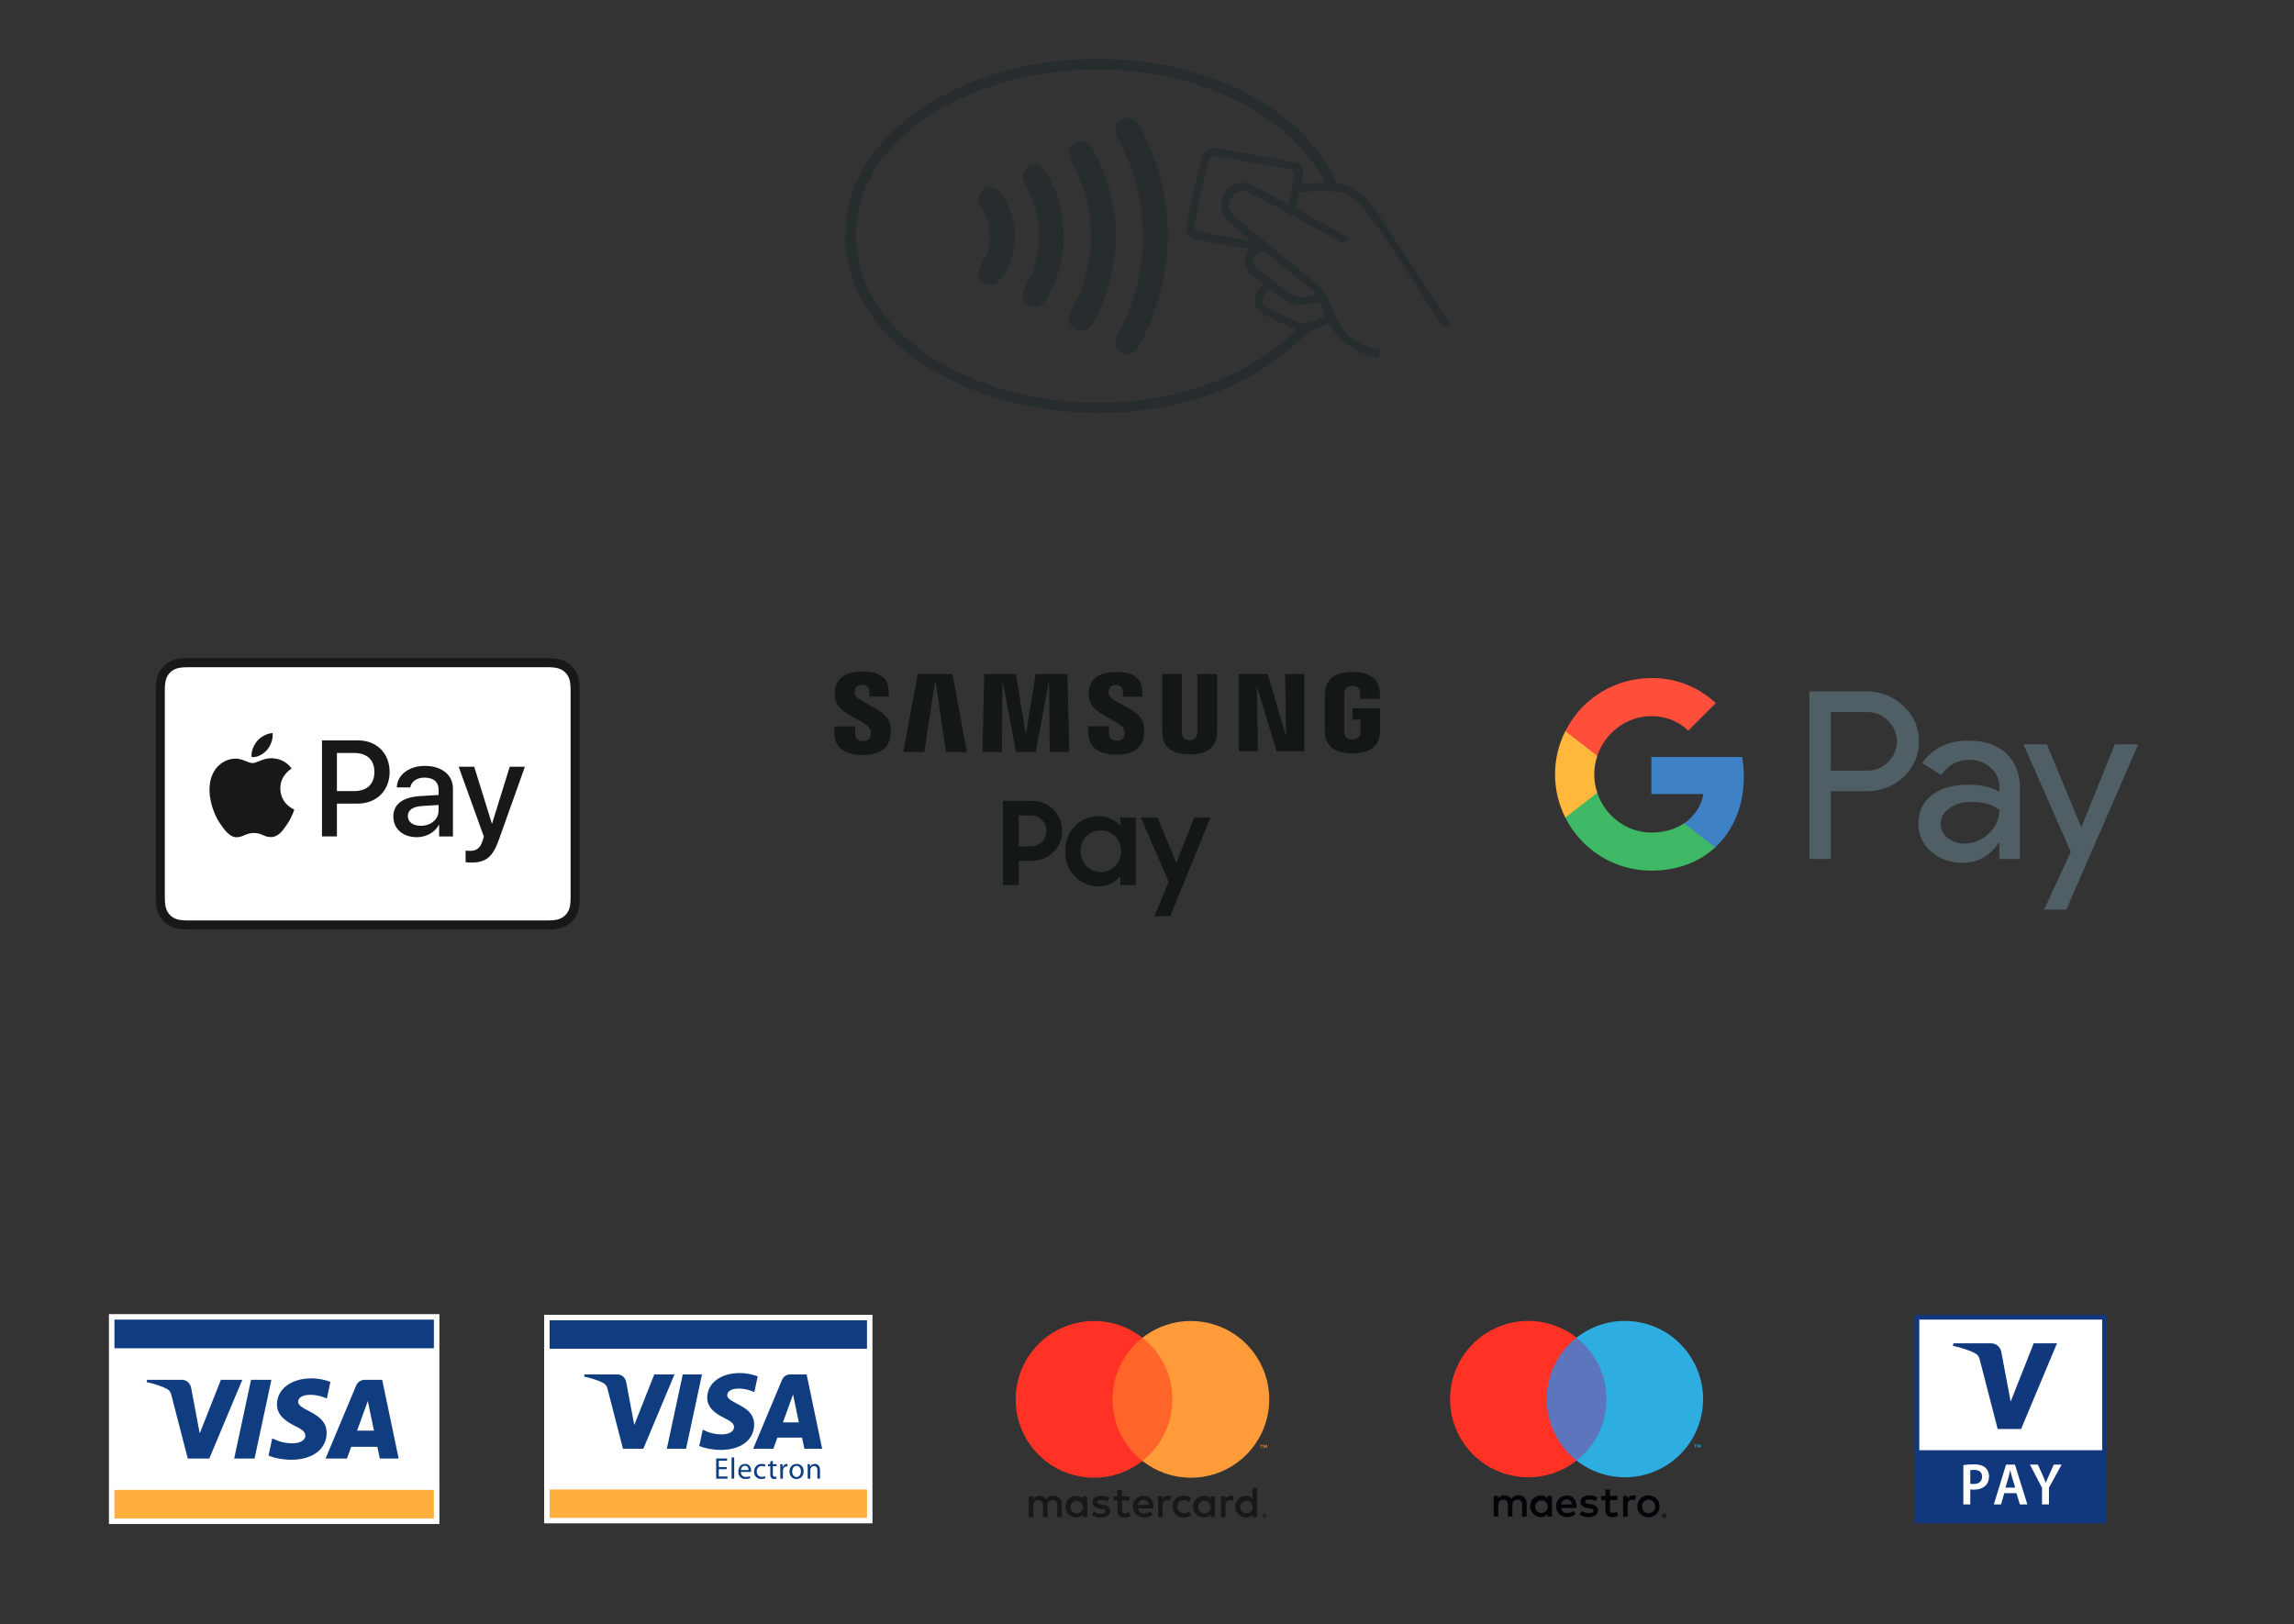 <?xml version="1.0" encoding="utf-8"?>
<svg viewBox="0 19.257 226.772 160.582" xmlns="http://www.w3.org/2000/svg">
  <rect x="0" y="19.257" width="226.772" height="160.582" fill="#333333" stroke="none"/>
  <defs>
    <clipPath id="clippath0" transform="">
      <path d="M 0 340.157 L 226.772 340.157 L 226.772 0 L 0 0 Z" style="fill: none; clip-rule: nonzero;"/>
    </clipPath>
    <clipPath id="clippath2" transform="">
      <path d="M 0 340.157 L 226.772 340.157 L 226.772 0 L 0 0 Z" style="fill: none; clip-rule: nonzero;"/>
    </clipPath>
    <clipPath id="clippath8" transform="">
      <path d="M 0 340.157 L 226.772 340.157 L 226.772 0 L 0 0 Z" style="fill: none; clip-rule: nonzero;"/>
    </clipPath>
  </defs>
  <g transform="matrix(1, 0, 0, -1, 0, 340.157)">
    <g style="clip-path: url(#clippath0);">
      <g transform="translate(53.55 255.832)">
        <path d="M 0 0 L -34.399 0 L -34.828 0 C -34.949 -0.002 -35.07 -0.002 -35.191 -0.006 C -35.454 -0.013 -35.72 -0.03 -35.979 -0.077 C -36.242 -0.123 -36.488 -0.2 -36.729 -0.323 C -36.964 -0.442 -37.179 -0.599 -37.365 -0.786 C -37.552 -0.973 -37.709 -1.189 -37.828 -1.425 C -37.952 -1.663 -38.028 -1.909 -38.077 -2.172 C -38.124 -2.434 -38.138 -2.699 -38.145 -2.96 C -38.149 -3.082 -38.151 -3.202 -38.151 -3.323 L -38.151 -3.752 L -38.151 -23.074 L -38.151 -23.505 C -38.151 -23.624 -38.149 -23.745 -38.145 -23.866 C -38.138 -24.13 -38.124 -24.393 -38.077 -24.654 C -38.028 -24.917 -37.952 -25.164 -37.828 -25.404 C -37.709 -25.64 -37.552 -25.854 -37.365 -26.041 C -37.179 -26.228 -36.964 -26.385 -36.729 -26.504 C -36.488 -26.627 -36.242 -26.703 -35.979 -26.752 C -35.72 -26.799 -35.454 -26.814 -35.191 -26.82 C -35.07 -26.824 -34.949 -26.824 -34.828 -26.827 L -34.399 -26.827 L 0 -26.827 L 0.429 -26.827 C 0.55 -26.824 0.671 -26.824 0.792 -26.82 C 1.056 -26.814 1.319 -26.799 1.58 -26.752 C 1.843 -26.703 2.089 -26.627 2.33 -26.504 C 2.565 -26.385 2.78 -26.228 2.967 -26.041 C 3.153 -25.854 3.311 -25.64 3.43 -25.404 C 3.553 -25.164 3.629 -24.917 3.676 -24.654 C 3.725 -24.393 3.74 -24.13 3.746 -23.866 C 3.75 -23.745 3.75 -23.624 3.752 -23.505 L 3.752 -23.074 L 3.752 -3.752 L 3.752 -3.323 C 3.75 -3.202 3.75 -3.082 3.746 -2.96 C 3.74 -2.699 3.725 -2.434 3.676 -2.172 C 3.629 -1.909 3.553 -1.663 3.43 -1.425 C 3.311 -1.189 3.153 -0.973 2.967 -0.786 C 2.78 -0.599 2.565 -0.442 2.33 -0.323 C 2.089 -0.2 1.843 -0.123 1.58 -0.077 C 1.319 -0.03 1.056 -0.013 0.792 -0.006 C 0.671 -0.002 0.55 -0.002 0.429 0 L 0 0" style="fill: rgb(23, 24, 26); fill-opacity: 1;"/>
      </g>
    </g>
    <g style="clip-path: url(#clippath0);">
      <g transform="translate(53.55 254.938)">
        <path d="M 0 0 L 0.423 0 C 0.537 -0.002 0.652 -0.002 0.769 -0.006 C 0.968 -0.01 1.202 -0.021 1.421 -0.062 C 1.612 -0.095 1.771 -0.148 1.924 -0.225 C 2.075 -0.301 2.213 -0.403 2.334 -0.524 C 2.455 -0.646 2.557 -0.783 2.633 -0.936 C 2.712 -1.087 2.763 -1.246 2.797 -1.437 C 2.835 -1.654 2.848 -1.89 2.852 -2.091 C 2.856 -2.204 2.856 -2.319 2.858 -2.436 L 2.858 -2.858 L 2.858 -22.18 L 2.858 -22.604 C 2.856 -22.719 2.856 -22.834 2.852 -22.946 C 2.848 -23.148 2.835 -23.384 2.797 -23.603 C 2.763 -23.792 2.712 -23.951 2.633 -24.104 C 2.557 -24.254 2.455 -24.393 2.334 -24.514 C 2.213 -24.635 2.075 -24.737 1.922 -24.813 C 1.771 -24.892 1.612 -24.943 1.423 -24.977 C 1.2 -25.017 0.956 -25.027 0.771 -25.032 C 0.656 -25.036 0.542 -25.036 0.423 -25.038 L 0 -25.038 L -34.399 -25.038 L -34.405 -25.038 L -34.826 -25.038 C -34.94 -25.036 -35.055 -25.036 -35.167 -25.032 C -35.354 -25.027 -35.599 -25.017 -35.822 -24.977 C -36.011 -24.943 -36.17 -24.892 -36.323 -24.813 C -36.476 -24.737 -36.614 -24.635 -36.735 -24.514 C -36.856 -24.393 -36.956 -24.254 -37.032 -24.104 C -37.111 -23.951 -37.162 -23.792 -37.195 -23.601 C -37.236 -23.382 -37.247 -23.148 -37.253 -22.949 C -37.255 -22.834 -37.257 -22.719 -37.257 -22.604 L -37.257 -22.269 L -37.257 -22.18 L -37.257 -2.858 L -37.257 -2.769 L -37.257 -2.433 C -37.257 -2.321 -37.255 -2.206 -37.253 -2.091 C -37.247 -1.89 -37.236 -1.656 -37.195 -1.435 C -37.162 -1.246 -37.111 -1.087 -37.032 -0.934 C -36.956 -0.783 -36.856 -0.646 -36.732 -0.524 C -36.614 -0.403 -36.476 -0.303 -36.323 -0.225 C -36.17 -0.148 -36.011 -0.095 -35.822 -0.062 C -35.603 -0.021 -35.367 -0.01 -35.166 -0.006 C -35.053 -0.002 -34.938 -0.002 -34.824 0 L -34.399 0 Z" style="fill: rgb(255, 255, 255); fill-opacity: 1;"/>
      </g>
    </g>
    <g style="clip-path: url(#clippath0);">
      <g transform="translate(26.413 246.776)">
        <path d="M 0 0 C 0.354 0.444 0.597 1.041 0.533 1.65 C 0.013 1.625 -0.623 1.308 -0.99 0.862 C -1.319 0.482 -1.612 -0.14 -1.536 -0.724 C -0.952 -0.775 -0.368 -0.431 0 0" style="fill: rgb(23, 24, 26); fill-opacity: 1;"/>
      </g>
    </g>
    <g style="clip-path: url(#clippath0);">
      <g transform="translate(26.939 245.939)">
        <path d="M 0 0 C -0.847 0.051 -1.569 -0.482 -1.973 -0.482 C -2.378 -0.482 -2.999 -0.025 -3.669 -0.038 C -4.542 -0.051 -5.351 -0.543 -5.795 -1.329 C -6.706 -2.898 -6.035 -5.228 -5.149 -6.506 C -4.718 -7.139 -4.2 -7.835 -3.517 -7.81 C -2.871 -7.785 -2.618 -7.392 -1.835 -7.392 C -1.051 -7.392 -0.822 -7.81 -0.14 -7.797 C 0.569 -7.785 1.013 -7.165 1.442 -6.532 C 1.937 -5.81 2.138 -5.113 2.151 -5.075 C 2.138 -5.062 0.784 -4.544 0.773 -2.988 C 0.758 -1.684 1.834 -1.063 1.886 -1.025 C 1.278 -0.127 0.329 -0.025 0 0" style="fill: rgb(23, 24, 26); fill-opacity: 1;"/>
      </g>
    </g>
    <g style="clip-path: url(#clippath0);">
      <g transform="translate(35.392 247.703)">
        <path d="M 0 0 C 1.843 0 3.125 -1.27 3.125 -3.12 C 3.125 -4.976 1.815 -6.251 -0.047 -6.251 L -2.085 -6.251 L -2.085 -9.496 L -3.562 -9.496 L -3.562 0 Z M -2.085 -5.014 L -0.395 -5.014 C 0.887 -5.014 1.618 -4.323 1.618 -3.126 C 1.618 -1.928 0.887 -1.244 -0.389 -1.244 L -2.085 -1.244 Z" style="fill: rgb(23, 24, 26); fill-opacity: 1;"/>
      </g>
    </g>
    <g style="clip-path: url(#clippath0);">
      <g transform="translate(38.883 240.174)">
        <path d="M 0 0 C 0 1.217 0.928 1.916 2.64 2.02 L 4.474 2.132 L 4.474 2.659 C 4.474 3.43 3.969 3.85 3.066 3.85 C 2.323 3.85 1.784 3.468 1.671 2.882 L 0.342 2.882 C 0.382 4.113 1.54 5.007 3.107 5.007 C 4.791 5.007 5.891 4.126 5.891 2.758 L 5.891 -1.968 L 4.527 -1.968 L 4.527 -0.828 L 4.496 -0.828 C 4.107 -1.573 3.251 -2.041 2.323 -2.041 C 0.954 -2.041 0 -1.223 0 0 M 4.474 0.612 L 4.474 1.145 L 2.837 1.041 C 1.916 0.981 1.436 0.639 1.436 0.041 C 1.436 -0.539 1.935 -0.915 2.718 -0.915 C 3.718 -0.915 4.474 -0.276 4.474 0.612" style="fill: rgb(23, 24, 26); fill-opacity: 1;"/>
      </g>
    </g>
    <g style="clip-path: url(#clippath0);">
      <g transform="translate(46.025 235.667)">
        <path d="M 0 0 L 0 1.138 C 0.091 1.125 0.316 1.112 0.433 1.112 C 1.085 1.112 1.455 1.389 1.677 2.1 L 1.809 2.521 L -0.684 9.43 L 0.855 9.43 L 2.593 3.824 L 2.625 3.824 L 4.364 9.43 L 5.863 9.43 L 3.276 2.172 C 2.684 0.507 2.006 -0.041 0.573 -0.041 C 0.46 -0.041 0.098 -0.026 0 0" style="fill: rgb(24, 24, 27); fill-opacity: 1;"/>
      </g>
    </g>
    <g style="clip-path: url(#clippath0);">
      <g transform="translate(127.138 248.21)">
        <path d="M 0 0 L -0.104 6.054 L 1.807 6.054 L 1.807 -1.582 L -0.941 -1.582 L -2.843 4.686 L -2.891 4.686 L -2.782 -1.582 L -4.678 -1.582 L -4.678 6.054 L -1.817 6.054 L -0.04 0 Z" style="fill: rgb(20, 23, 23); fill-opacity: 1;"/>
      </g>
    </g>
    <g style="clip-path: url(#clippath0);">
      <g transform="translate(92.434 253.555)">
        <path d="M 0 0 L -1.057 -6.999 L -3.138 -6.999 L -1.71 0.709 L 1.725 0.709 L 3.149 -6.999 L 1.073 -6.999 L 0.044 0 Z" style="fill: rgb(20, 23, 23); fill-opacity: 1;"/>
      </g>
    </g>
    <g style="clip-path: url(#clippath0);">
      <g transform="translate(101.425 248.368)">
        <path d="M 0 0 L 0.955 5.897 L 4.098 5.897 L 4.271 -1.813 L 2.337 -1.813 L 2.287 5.122 L 2.247 5.122 L 0.96 -1.813 L -0.995 -1.813 L -2.288 5.122 L -2.332 5.122 L -2.378 -1.813 L -4.306 -1.813 L -4.133 5.897 L -0.987 5.897 L -0.041 0 Z" style="fill: rgb(20, 23, 23); fill-opacity: 1;"/>
      </g>
    </g>
    <g style="clip-path: url(#clippath0);">
      <g transform="translate(117.599 247.713)">
        <path d="M 0 0 C 0.539 0 0.703 0.366 0.741 0.555 C 0.758 0.637 0.76 0.75 0.76 0.848 L 0.76 6.553 L 2.716 6.553 L 2.716 1.025 C 2.716 0.88 2.699 0.591 2.691 0.515 C 2.561 -0.924 1.419 -1.387 0 -1.387 C -1.419 -1.387 -2.557 -0.924 -2.688 0.515 C -2.697 0.591 -2.708 0.88 -2.705 1.025 L -2.705 6.553 L -0.754 6.553 L -0.754 0.848 C -0.76 0.75 -0.75 0.637 -0.74 0.555 C -0.701 0.366 -0.537 0 0 0" style="fill: rgb(20, 23, 23); fill-opacity: 1;"/>
      </g>
    </g>
    <g style="clip-path: url(#clippath0);">
      <g transform="translate(86.048 248.733)">
        <path d="M 0 0 C 0.074 -0.189 0.05 -0.428 0.016 -0.573 C -0.046 -0.828 -0.219 -1.094 -0.735 -1.094 C -1.218 -1.094 -1.507 -0.812 -1.507 -0.392 L -1.514 0.355 L -3.58 0.355 L -3.58 -0.237 C -3.58 -1.96 -2.229 -2.477 -0.782 -2.477 C 0.619 -2.477 1.765 -2.004 1.948 -0.718 C 2.044 -0.05 1.974 0.386 1.944 0.548 C 1.616 2.167 -1.312 2.643 -1.529 3.545 C -1.568 3.706 -1.56 3.863 -1.54 3.949 C -1.483 4.201 -1.314 4.472 -0.834 4.472 C -0.38 4.472 -0.114 4.188 -0.114 3.774 L -0.114 3.294 L 1.809 3.294 L 1.809 3.835 C 1.809 5.515 0.3 5.778 -0.796 5.778 C -2.165 5.778 -3.284 5.322 -3.491 4.064 C -3.543 3.724 -3.549 3.417 -3.473 3.029 C -3.14 1.449 -0.394 0.995 0 0" style="fill: rgb(20, 23, 23); fill-opacity: 1;"/>
      </g>
    </g>
    <g style="clip-path: url(#clippath0);">
      <g transform="translate(111.124 248.743)">
        <path d="M 0 0 C 0.079 -0.183 0.046 -0.42 0.016 -0.563 C -0.044 -0.818 -0.221 -1.071 -0.728 -1.071 C -1.206 -1.071 -1.495 -0.8 -1.495 -0.382 L -1.495 0.36 L -3.545 0.36 L -3.545 -0.231 C -3.545 -1.938 -2.205 -2.448 -0.768 -2.448 C 0.609 -2.448 1.747 -1.978 1.93 -0.704 C 2.022 -0.044 1.954 0.388 1.92 0.553 C 1.598 2.148 -1.3 2.623 -1.511 3.521 C -1.549 3.672 -1.54 3.833 -1.523 3.917 C -1.469 4.163 -1.302 4.432 -0.826 4.432 C -0.374 4.432 -0.114 4.157 -0.114 3.745 L -0.114 3.27 L 1.787 3.27 L 1.787 3.803 C 1.787 5.465 0.294 5.727 -0.784 5.727 C -2.141 5.727 -3.254 5.282 -3.453 4.032 C -3.513 3.696 -3.521 3.393 -3.435 3.003 C -3.105 1.439 -0.392 0.991 0 0" style="fill: rgb(20, 23, 23); fill-opacity: 1;"/>
      </g>
    </g>
    <g style="clip-path: url(#clippath0);">
      <g transform="translate(133.685 247.791)">
        <path d="M 0 0 C 0.557 0 0.751 0.348 0.785 0.561 C 0.8 0.643 0.806 0.753 0.804 0.852 L 0.804 1.965 L 0.016 1.965 L 0.016 3.099 L 2.745 3.099 L 2.745 1.027 C 2.745 0.882 2.739 0.776 2.721 0.519 C 2.591 -0.88 1.372 -1.385 0.002 -1.385 C -1.361 -1.385 -2.573 -0.88 -2.702 0.519 C -2.728 0.776 -2.73 0.882 -2.73 1.027 L -2.73 4.271 C -2.73 4.41 -2.714 4.655 -2.696 4.777 C -2.529 6.227 -1.361 6.681 0.002 6.681 C 1.372 6.681 2.574 6.231 2.711 4.777 C 2.739 4.539 2.728 4.271 2.728 4.271 L 2.729 4.018 L 0.785 4.018 L 0.785 4.45 C 0.785 4.45 0.785 4.635 0.762 4.743 C 0.728 4.91 0.578 5.302 -0.011 5.302 C -0.565 5.302 -0.732 4.932 -0.776 4.743 C -0.803 4.643 -0.807 4.504 -0.807 4.379 L -0.807 0.852 C -0.807 0.753 -0.803 0.643 -0.794 0.561 C -0.754 0.348 -0.56 0 0 0" style="fill: rgb(20, 23, 23); fill-opacity: 1;"/>
      </g>
    </g>
    <g style="clip-path: url(#clippath0);">
      <g transform="translate(100.7 240.291)">
        <path d="M 0 0 L 0 -3.067 L 1.186 -3.067 C 2.108 -3.067 2.735 -2.382 2.735 -1.528 C 2.735 -0.684 2.108 0 1.186 0 Z M -1.55 1.437 L 1.298 1.437 C 3.021 1.437 4.297 0.114 4.297 -1.528 C 4.297 -3.18 3.021 -4.502 1.288 -4.502 L 0 -4.502 L 0 -6.886 L -1.55 -6.886 Z" style="fill: rgb(20, 23, 23); fill-opacity: 1;"/>
      </g>
    </g>
    <g style="clip-path: url(#clippath0);">
      <g transform="translate(110.824 236.756)">
        <path d="M 0 0 C 0 1.13 -0.854 2.052 -1.996 2.052 C -3.136 2.052 -4.014 1.152 -4.014 0 C -4.014 -1.162 -3.136 -2.074 -1.996 -2.074 C -0.854 -2.074 0 -1.152 0 0 M -5.529 -0.022 C -5.529 2.189 -3.91 3.455 -2.223 3.455 C -1.345 3.455 -0.559 3.089 -0.081 2.521 L -0.081 3.319 L 1.459 3.319 L 1.459 -3.351 L -0.081 -3.351 L -0.081 -2.484 C -0.571 -3.101 -1.369 -3.489 -2.245 -3.489 C -3.853 -3.489 -5.529 -2.201 -5.529 -0.022" style="fill: rgb(20, 23, 23); fill-opacity: 1;"/>
      </g>
    </g>
    <g style="clip-path: url(#clippath0);">
      <g transform="translate(115.522 233.734)">
        <path d="M 0 0 L -1.401 -3.409 L 0.159 -3.409 L 4.137 6.339 L 2.519 6.339 L 0.764 1.847 L -1.094 6.339 L -2.738 6.339 Z" style="fill: rgb(20, 23, 23); fill-opacity: 1;"/>
      </g>
    </g>
    <g style="clip-path: url(#clippath0);">
      <g transform="translate(180.988 250.501)">
        <path d="M 0 0 L 0 -5.785 L 3.569 -5.785 C 4.361 -5.808 5.126 -5.497 5.676 -4.928 C 6.794 -3.84 6.819 -2.052 5.732 -0.934 C 5.714 -0.915 5.695 -0.896 5.676 -0.878 C 5.133 -0.296 4.365 0.024 3.569 0.001 L 0 0.001 Z M 0 -7.821 L 0 -14.531 L -2.129 -14.531 L -2.129 2.041 L 3.517 2.041 C 4.878 2.069 6.194 1.552 7.173 0.606 C 8.163 -0.285 8.72 -1.56 8.7 -2.892 C 8.729 -4.23 8.171 -5.515 7.173 -6.409 C 6.186 -7.35 4.967 -7.82 3.517 -7.82 L 0 -7.82 Z" style="fill: rgb(79, 95, 101); fill-opacity: 1;"/>
      </g>
    </g>
    <g style="clip-path: url(#clippath0);">
      <g transform="translate(191.84 239.441)">
        <path d="M 0 0 C -0.003 -0.55 0.26 -1.067 0.706 -1.388 C 1.177 -1.759 1.761 -1.955 2.36 -1.944 C 3.259 -1.942 4.119 -1.584 4.755 -0.949 C 5.46 -0.286 5.812 0.493 5.812 1.387 C 5.148 1.916 4.223 2.181 3.036 2.181 C 2.171 2.181 1.45 1.972 0.872 1.555 C 0.289 1.132 0 0.618 0 0 M 2.754 8.238 C 4.327 8.238 5.569 7.817 6.48 6.976 C 7.391 6.135 7.846 4.982 7.845 3.517 L 7.845 -3.471 L 5.809 -3.471 L 5.809 -1.897 L 5.716 -1.897 C 4.834 -3.193 3.662 -3.841 2.198 -3.841 C 0.949 -3.841 -0.096 -3.471 -0.937 -2.73 C -1.754 -2.042 -2.217 -1.022 -2.198 0.046 C -2.198 1.22 -1.755 2.153 -0.867 2.846 C 0.02 3.539 1.203 3.886 2.684 3.888 C 3.948 3.888 4.989 3.656 5.808 3.193 L 5.808 3.68 C 5.812 4.408 5.489 5.1 4.928 5.564 C 4.365 6.072 3.631 6.349 2.873 6.34 C 1.684 6.34 0.743 5.839 0.05 4.835 L -1.825 6.016 C -0.794 7.497 0.732 8.238 2.754 8.238" style="fill: rgb(79, 95, 101); fill-opacity: 1;"/>
      </g>
    </g>
    <g style="clip-path: url(#clippath0);">
      <g transform="translate(211.373 247.309)">
        <path d="M 0 0 L -7.108 -16.337 L -9.306 -16.337 L -6.668 -10.621 L -11.342 0 L -9.028 0 L -5.649 -8.146 L -5.604 -8.146 L -2.317 0 Z" style="fill: rgb(79, 95, 101); fill-opacity: 1;"/>
      </g>
    </g>
    <g style="clip-path: url(#clippath0);">
      <g transform="translate(172.385 244.127)">
        <path d="M 0 0 C 0.001 0.649 -0.054 1.296 -0.163 1.936 L -9.142 1.936 L -9.142 -1.731 L -3.999 -1.731 C -4.212 -2.914 -4.898 -3.959 -5.9 -4.624 L -5.9 -7.004 L -2.832 -7.004 C -1.035 -5.347 0 -2.897 0 0" style="fill: rgb(62, 129, 197); fill-opacity: 1;"/>
      </g>
    </g>
    <g style="clip-path: url(#clippath0);">
      <g transform="translate(163.243 234.824)">
        <path d="M 0 0 C 2.569 0 4.732 0.843 6.31 2.298 L 3.241 4.678 C 2.387 4.099 1.286 3.769 0 3.769 C -2.483 3.769 -4.591 5.442 -5.345 7.698 L -8.506 7.698 L -8.506 5.245 C -6.89 2.03 -3.599 0 0 0" style="fill: rgb(62, 184, 100); fill-opacity: 1;"/>
      </g>
    </g>
    <g style="clip-path: url(#clippath0);">
      <g transform="translate(157.898 242.522)">
        <path d="M 0 0 C -0.398 1.182 -0.398 2.462 0 3.644 L 0 6.097 L -3.161 6.097 C -4.513 3.407 -4.513 0.237 -3.161 -2.453 Z" style="fill: rgb(255, 184, 60); fill-opacity: 1;"/>
      </g>
    </g>
    <g style="clip-path: url(#clippath0);">
      <g transform="translate(163.243 250.096)">
        <path d="M 0 0 C 1.357 0.022 2.67 -0.491 3.652 -1.428 L 6.369 1.289 C 4.646 2.908 2.363 3.796 0 3.769 C -3.599 3.768 -6.89 1.739 -8.506 -1.477 L -5.345 -3.93 C -4.591 -1.674 -2.483 0 0 0" style="fill: rgb(255, 79, 58); fill-opacity: 1;"/>
      </g>
    </g>
    <g style="clip-path: url(#clippath0);">
      <g transform="translate(105.822 171.94)">
        <path d="M 0 0 C 0.02 0.343 0.314 0.604 0.657 0.584 C 1 0.564 1.262 0.27 1.241 -0.073 C 1.222 -0.4 0.952 -0.657 0.624 -0.658 C 0.283 -0.665 0.001 -0.394 -0.006 -0.053 C -0.006 -0.035 -0.006 -0.018 -0.004 0 Z M 1.665 0 L 1.665 1.029 L 1.218 1.029 L 1.218 0.779 C 1.063 0.978 0.823 1.089 0.572 1.08 C -0.022 1.08 -0.504 0.599 -0.504 0.004 C -0.504 -0.59 -0.022 -1.071 0.572 -1.071 C 0.823 -1.081 1.063 -0.969 1.218 -0.77 L 1.218 -1.02 L 1.665 -1.02 Z M 16.776 0 C 16.797 0.343 17.091 0.604 17.435 0.584 C 17.777 0.564 18.038 0.27 18.019 -0.073 C 17.999 -0.4 17.729 -0.657 17.4 -0.658 C 17.06 -0.663 16.78 -0.39 16.775 -0.049 C 16.775 -0.032 16.775 -0.016 16.776 0 M 19.144 -0.874 L 19.144 -0.925 L 19.191 -0.925 C 19.199 -0.928 19.208 -0.928 19.217 -0.925 C 19.22 -0.919 19.22 -0.912 19.217 -0.906 C 19.22 -0.9 19.22 -0.893 19.217 -0.886 C 19.208 -0.884 19.199 -0.884 19.191 -0.886 Z M 19.191 -0.837 C 19.211 -0.836 19.23 -0.842 19.247 -0.854 C 19.261 -0.865 19.268 -0.882 19.267 -0.899 C 19.267 -0.914 19.262 -0.928 19.251 -0.938 C 19.239 -0.949 19.223 -0.956 19.206 -0.958 L 19.269 -1.028 L 19.219 -1.028 L 19.161 -0.958 L 19.142 -0.958 L 19.142 -1.028 L 19.101 -1.028 L 19.101 -0.839 Z M 19.178 -1.093 C 19.199 -1.093 19.221 -1.089 19.24 -1.08 C 19.259 -1.072 19.275 -1.06 19.29 -1.045 C 19.346 -0.985 19.346 -0.891 19.29 -0.831 C 19.275 -0.816 19.259 -0.804 19.24 -0.796 C 19.221 -0.788 19.199 -0.783 19.178 -0.783 C 19.156 -0.783 19.136 -0.788 19.115 -0.796 C 19.097 -0.804 19.079 -0.815 19.064 -0.831 C 19.008 -0.891 19.008 -0.985 19.064 -1.045 C 19.079 -1.061 19.097 -1.072 19.115 -1.08 C 19.138 -1.089 19.161 -1.094 19.185 -1.093 Z M 19.178 -0.729 C 19.206 -0.729 19.233 -0.734 19.26 -0.745 C 19.284 -0.754 19.308 -0.769 19.326 -0.788 C 19.346 -0.806 19.36 -0.828 19.372 -0.852 C 19.394 -0.903 19.394 -0.96 19.372 -1.011 C 19.36 -1.035 19.346 -1.057 19.326 -1.076 C 19.308 -1.094 19.284 -1.109 19.26 -1.119 C 19.234 -1.13 19.206 -1.136 19.178 -1.136 C 19.095 -1.135 19.02 -1.087 18.984 -1.011 C 18.963 -0.96 18.963 -0.903 18.984 -0.852 C 18.995 -0.828 19.011 -0.806 19.029 -0.788 C 19.049 -0.769 19.071 -0.754 19.097 -0.745 C 19.124 -0.733 19.154 -0.728 19.185 -0.729 Z M 18.432 0 L 18.432 1.855 L 18.001 1.855 L 18.001 0.779 C 17.847 0.978 17.606 1.089 17.355 1.08 C 16.762 1.08 16.279 0.599 16.279 0.004 C 16.279 -0.59 16.762 -1.071 17.355 -1.071 C 17.606 -1.081 17.847 -0.969 18.001 -0.77 L 18.001 -1.02 L 18.432 -1.02 Z M 7.219 0.68 C 7.5 0.686 7.733 0.463 7.74 0.181 L 7.74 0.181 L 6.664 0.181 C 6.68 0.468 6.923 0.69 7.21 0.68 Z M 7.219 1.08 C 6.625 1.072 6.15 0.583 6.158 -0.011 C 6.167 -0.605 6.655 -1.08 7.249 -1.071 C 7.559 -1.087 7.863 -0.988 8.103 -0.792 L 7.888 -0.46 C 7.718 -0.597 7.508 -0.672 7.29 -0.675 C 6.982 -0.702 6.709 -0.479 6.674 -0.172 L 8.202 -0.172 L 8.202 0 C 8.202 0.646 7.802 1.076 7.225 1.076 Z M 12.62 0.004 C 12.64 0.347 12.935 0.609 13.277 0.588 C 13.62 0.568 13.882 0.274 13.861 -0.069 C 13.842 -0.396 13.571 -0.652 13.244 -0.654 C 12.902 -0.658 12.623 -0.385 12.618 -0.044 C 12.618 -0.028 12.618 -0.012 12.62 0.004 M 14.285 0.004 L 14.285 1.029 L 13.838 1.029 L 13.838 0.779 C 13.684 0.978 13.443 1.089 13.192 1.08 C 12.598 1.08 12.116 0.599 12.116 0.004 C 12.116 -0.59 12.598 -1.071 13.192 -1.071 C 13.443 -1.081 13.684 -0.969 13.838 -0.77 L 13.838 -1.02 L 14.285 -1.02 Z M 10.094 0.004 C 10.072 -0.569 10.521 -1.051 11.094 -1.072 C 11.126 -1.074 11.158 -1.073 11.19 -1.071 C 11.46 -1.085 11.724 -0.998 11.931 -0.826 L 11.716 -0.465 C 11.562 -0.583 11.372 -0.647 11.178 -0.65 C 10.814 -0.62 10.543 -0.302 10.573 0.062 C 10.599 0.385 10.855 0.641 11.178 0.667 C 11.372 0.665 11.562 0.6 11.716 0.482 L 11.931 0.844 C 11.724 1.015 11.46 1.103 11.19 1.089 C 10.618 1.122 10.127 0.683 10.095 0.11 C 10.093 0.078 10.093 0.045 10.094 0.013 Z M 15.86 1.08 C 15.638 1.087 15.43 0.971 15.318 0.779 L 15.318 1.029 L 14.875 1.029 L 14.875 -1.028 L 15.322 -1.028 L 15.322 0.125 C 15.322 0.465 15.469 0.654 15.753 0.654 C 15.849 0.656 15.943 0.638 16.032 0.603 L 16.17 1.033 C 16.067 1.069 15.96 1.088 15.852 1.089 Z M 3.873 0.865 C 3.62 1.016 3.328 1.09 3.034 1.08 C 2.513 1.08 2.173 0.831 2.173 0.422 C 2.173 0.086 2.423 -0.121 2.883 -0.185 L 3.098 -0.215 C 3.344 -0.25 3.46 -0.314 3.46 -0.43 C 3.46 -0.589 3.296 -0.68 2.991 -0.68 C 2.745 -0.687 2.504 -0.611 2.307 -0.465 L 2.091 -0.813 C 2.352 -0.995 2.664 -1.089 2.982 -1.08 C 3.576 -1.08 3.92 -0.8 3.92 -0.409 C 3.92 -0.017 3.649 0.142 3.202 0.207 L 2.986 0.237 C 2.793 0.263 2.638 0.301 2.638 0.439 C 2.638 0.577 2.784 0.68 3.029 0.68 C 3.256 0.677 3.479 0.617 3.675 0.503 Z M 9.644 1.08 C 9.422 1.087 9.214 0.971 9.102 0.779 L 9.102 1.029 L 8.658 1.029 L 8.658 -1.028 L 9.105 -1.028 L 9.105 0.125 C 9.105 0.465 9.252 0.654 9.536 0.654 C 9.632 0.656 9.727 0.638 9.816 0.603 L 9.954 1.033 C 9.852 1.069 9.744 1.088 9.635 1.089 Z M 5.827 1.029 L 5.091 1.029 L 5.091 1.653 L 4.639 1.653 L 4.639 1.029 L 4.23 1.029 L 4.23 0.62 L 4.647 0.62 L 4.647 -0.327 C 4.647 -0.805 4.833 -1.089 5.362 -1.089 C 5.56 -1.089 5.753 -1.034 5.921 -0.929 L 5.792 -0.546 C 5.672 -0.618 5.536 -0.658 5.396 -0.663 C 5.181 -0.663 5.1 -0.525 5.1 -0.318 L 5.1 0.62 L 5.831 0.62 Z M -0.859 -1.028 L -0.859 0.263 C -0.83 0.685 -1.148 1.05 -1.57 1.08 C -1.603 1.082 -1.635 1.082 -1.668 1.08 C -1.958 1.099 -2.234 0.959 -2.391 0.714 C -2.533 0.952 -2.794 1.092 -3.071 1.08 C -3.312 1.092 -3.541 0.976 -3.673 0.775 L -3.673 1.029 L -4.121 1.029 L -4.121 -1.028 L -3.669 -1.028 L -3.669 0.104 C -3.705 0.367 -3.521 0.61 -3.256 0.646 C -3.227 0.65 -3.196 0.651 -3.166 0.65 C -2.869 0.65 -2.718 0.456 -2.718 0.108 L -2.718 -1.037 L -2.266 -1.037 L -2.266 0.104 C -2.301 0.369 -2.114 0.612 -1.849 0.646 C -1.82 0.65 -1.792 0.651 -1.763 0.65 C -1.457 0.65 -1.311 0.456 -1.311 0.108 L -1.311 -1.037 Z" style="fill: rgb(24, 24, 27); fill-opacity: 1;"/>
      </g>
    </g>
    <g style="clip-path: url(#clippath0);">
      <g transform="">
        <path d="M 109.547 188.644 L 116.324 188.644 L 116.324 176.463 L 109.547 176.463 Z" style="fill: rgb(255, 101, 41); fill-opacity: 1;"/>
      </g>
      <g transform="translate(109.977 182.552)">
        <path d="M 0 0 C -0.002 2.377 1.088 4.624 2.958 6.092 C -0.405 8.735 -5.275 8.151 -7.918 4.788 C -10.562 1.424 -9.978 -3.446 -6.614 -6.089 C -3.805 -8.297 0.149 -8.297 2.958 -6.089 C 1.089 -4.622 -0.002 -2.376 0 0" style="fill: rgb(255, 50, 37); fill-opacity: 1;"/>
      </g>
      <g transform="translate(125.47 182.552)">
        <path d="M 0 0 C 0 -4.278 -3.469 -7.746 -7.747 -7.746 C -9.483 -7.746 -11.169 -7.163 -12.534 -6.089 C -9.17 -3.446 -8.587 1.424 -11.23 4.788 C -11.611 5.272 -12.049 5.71 -12.534 6.092 C -9.171 8.736 -4.301 8.153 -1.657 4.79 C -0.584 3.425 0 1.739 0 0.002 Z" style="fill: rgb(255, 155, 56); fill-opacity: 1;"/>
      </g>
      <g transform="translate(125.227 177.754)">
        <path d="M 0 0 L 0 0.301 L -0.078 0.301 L -0.168 0.086 L -0.259 0.301 L -0.327 0.301 L -0.327 0 L -0.271 0 L -0.271 0.226 L -0.187 0.03 L -0.129 0.03 L -0.046 0.226 L -0.046 -0.002 Z M -0.497 0 L -0.497 0.25 L -0.396 0.25 L -0.396 0.301 L -0.652 0.301 L -0.652 0.25 L -0.543 0.25 L -0.543 0 Z" style="fill: rgb(255, 155, 56); fill-opacity: 1;"/>
      </g>
      <g transform="translate(164.477 171.115)">
        <path d="M 0 0 L 0 -0.052 L 0.047 -0.052 C 0.056 -0.054 0.064 -0.054 0.072 -0.052 C 0.075 -0.045 0.075 -0.039 0.072 -0.032 C 0.075 -0.026 0.075 -0.019 0.072 -0.013 C 0.064 -0.011 0.056 -0.011 0.047 -0.013 Z M 0.047 0.036 C 0.066 0.037 0.087 0.031 0.103 0.019 C 0.116 0.008 0.123 -0.009 0.122 -0.026 C 0.123 -0.041 0.117 -0.054 0.106 -0.064 C 0.095 -0.076 0.078 -0.083 0.062 -0.084 L 0.124 -0.155 L 0.074 -0.155 L 0.017 -0.084 L -0.003 -0.084 L -0.003 -0.155 L -0.043 -0.155 L -0.043 0.043 Z M 0.034 -0.219 C 0.056 -0.219 0.076 -0.215 0.096 -0.207 C 0.114 -0.198 0.132 -0.187 0.146 -0.172 C 0.207 -0.11 0.207 -0.009 0.145 0.053 C 0.131 0.067 0.114 0.078 0.096 0.086 C 0.076 0.094 0.056 0.099 0.034 0.099 C 0.013 0.099 -0.009 0.094 -0.028 0.086 C -0.048 0.078 -0.065 0.066 -0.08 0.051 C -0.136 -0.009 -0.136 -0.103 -0.08 -0.164 C -0.05 -0.194 -0.009 -0.211 0.034 -0.21 Z M 0.034 0.144 C 0.062 0.144 0.09 0.139 0.115 0.128 C 0.141 0.119 0.163 0.104 0.182 0.086 C 0.201 0.067 0.216 0.045 0.228 0.021 C 0.249 -0.029 0.249 -0.087 0.228 -0.138 C 0.216 -0.162 0.201 -0.184 0.182 -0.202 C 0.163 -0.22 0.141 -0.235 0.115 -0.245 C 0.09 -0.256 0.062 -0.262 0.034 -0.262 C -0.049 -0.262 -0.124 -0.213 -0.159 -0.138 C -0.181 -0.087 -0.181 -0.029 -0.159 0.021 C -0.148 0.045 -0.133 0.067 -0.114 0.086 C -0.095 0.104 -0.072 0.119 -0.048 0.128 C -0.025 0.138 -0.001 0.143 0.023 0.144 Z M -3.054 1.947 C -2.945 1.947 -2.838 1.928 -2.736 1.892 L -2.874 1.462 C -2.962 1.498 -3.058 1.515 -3.152 1.514 C -3.444 1.514 -3.582 1.325 -3.582 0.985 L -3.582 -0.164 L -4.028 -0.164 L -4.028 1.887 L -3.587 1.887 L -3.587 1.638 C -3.475 1.83 -3.268 1.945 -3.045 1.939 Z M -4.598 1.488 L -5.326 1.488 L -5.326 0.562 C -5.326 0.348 -5.253 0.219 -5.029 0.219 C -4.89 0.224 -4.754 0.263 -4.635 0.335 L -4.506 -0.047 C -4.673 -0.152 -4.866 -0.207 -5.063 -0.207 C -5.592 -0.207 -5.776 0.077 -5.776 0.554 L -5.776 1.488 L -6.193 1.488 L -6.193 1.896 L -5.776 1.896 L -5.776 2.519 L -5.326 2.519 L -5.326 1.896 L -4.598 1.896 Z M -6.745 1.372 C -6.941 1.485 -7.163 1.545 -7.39 1.548 C -7.634 1.548 -7.78 1.458 -7.78 1.308 C -7.78 1.157 -7.626 1.131 -7.433 1.105 L -7.218 1.076 C -6.771 1.011 -6.5 0.822 -6.5 0.461 C -6.5 0.101 -6.844 -0.208 -7.435 -0.208 C -7.751 -0.217 -8.062 -0.124 -8.321 0.058 L -8.106 0.406 C -7.909 0.259 -7.669 0.184 -7.424 0.191 C -7.119 0.191 -6.956 0.281 -6.956 0.44 C -6.956 0.556 -7.071 0.621 -7.316 0.655 L -7.531 0.685 C -7.99 0.749 -8.239 0.956 -8.239 1.291 C -8.239 1.698 -7.904 1.947 -7.381 1.947 C -7.088 1.957 -6.798 1.883 -6.546 1.733 Z M -10.15 1.05 C -10.134 1.333 -9.896 1.552 -9.611 1.546 C -9.331 1.552 -9.098 1.329 -9.092 1.048 Z M -8.624 0.87 C -8.624 1.514 -9.023 1.943 -9.597 1.943 C -10.189 1.935 -10.664 1.447 -10.655 0.854 C -10.647 0.262 -10.159 -0.212 -9.566 -0.204 C -9.261 -0.215 -8.962 -0.112 -8.728 0.083 L -8.941 0.414 C -9.111 0.278 -9.321 0.203 -9.539 0.2 C -9.846 0.173 -10.118 0.396 -10.153 0.702 L -8.631 0.702 C -8.624 0.756 -8.624 0.81 -8.624 0.87 M -1.508 1.514 C -1.596 1.515 -1.683 1.499 -1.764 1.466 C -1.84 1.436 -1.909 1.39 -1.968 1.331 C -2.026 1.27 -2.072 1.196 -2.103 1.116 C -2.168 0.945 -2.168 0.755 -2.103 0.584 C -2.072 0.504 -2.026 0.431 -1.968 0.369 C -1.909 0.311 -1.84 0.265 -1.764 0.234 C -1.6 0.17 -1.418 0.17 -1.255 0.234 C -1.174 0.264 -1.102 0.31 -1.04 0.369 C -0.98 0.431 -0.935 0.504 -0.904 0.584 C -0.839 0.755 -0.839 0.945 -0.904 1.116 C -0.935 1.196 -0.98 1.27 -1.04 1.331 C -1.102 1.391 -1.174 1.437 -1.255 1.466 C -1.336 1.503 -1.423 1.524 -1.512 1.526 Z M -1.508 1.943 C -1.36 1.943 -1.215 1.916 -1.078 1.861 C -0.948 1.809 -0.829 1.732 -0.729 1.634 C -0.629 1.537 -0.55 1.42 -0.496 1.292 C -0.385 1.017 -0.385 0.709 -0.496 0.434 C -0.55 0.305 -0.629 0.189 -0.729 0.092 C -0.829 -0.006 -0.948 -0.083 -1.078 -0.135 C -1.361 -0.246 -1.676 -0.246 -1.959 -0.135 C -2.089 -0.083 -2.207 -0.006 -2.307 0.092 C -2.405 0.189 -2.483 0.306 -2.536 0.434 C -2.648 0.709 -2.648 1.017 -2.536 1.292 C -2.483 1.42 -2.405 1.537 -2.307 1.634 C -2.207 1.732 -2.089 1.81 -1.959 1.861 C -1.817 1.92 -1.665 1.95 -1.512 1.95 Z M -12.71 0.87 C -12.69 1.211 -12.396 1.473 -12.055 1.453 C -11.712 1.432 -11.451 1.139 -11.472 0.796 C -11.49 0.47 -11.761 0.214 -12.088 0.212 C -12.427 0.205 -12.708 0.473 -12.716 0.812 C -12.717 0.831 -12.716 0.85 -12.715 0.87 Z M -11.051 0.87 L -11.051 1.894 L -11.501 1.894 L -11.501 1.645 C -11.655 1.843 -11.895 1.955 -12.146 1.945 C -12.738 1.945 -13.219 1.464 -13.219 0.872 C -13.219 0.279 -12.738 -0.202 -12.146 -0.202 C -11.895 -0.211 -11.655 -0.1 -11.501 0.099 L -11.501 -0.15 L -11.055 -0.15 Z M -13.563 -0.155 L -13.563 1.134 C -13.533 1.554 -13.851 1.917 -14.271 1.947 C -14.303 1.949 -14.336 1.949 -14.368 1.947 C -14.657 1.966 -14.934 1.827 -15.09 1.583 C -15.231 1.819 -15.492 1.959 -15.769 1.947 C -16.009 1.959 -16.237 1.844 -16.369 1.643 L -16.369 1.896 L -16.816 1.896 L -16.816 -0.155 L -16.365 -0.155 L -16.365 0.981 C -16.402 1.243 -16.22 1.485 -15.958 1.522 C -15.927 1.527 -15.895 1.528 -15.862 1.526 C -15.566 1.526 -15.416 1.333 -15.416 0.985 L -15.416 -0.155 L -14.965 -0.155 L -14.965 0.981 C -15 1.246 -14.813 1.488 -14.549 1.523 C -14.521 1.527 -14.491 1.528 -14.463 1.526 C -14.157 1.526 -14.012 1.333 -14.012 0.985 L -14.012 -0.155 Z" style="fill: rgb(2, 4, 7); fill-opacity: 1;"/>
      </g>
      <g transform="">
        <path d="M 152.471 188.656 L 159.235 188.656 L 159.235 176.5 L 152.471 176.5 Z" style="fill: rgb(93, 117, 189); fill-opacity: 1;"/>
      </g>
      <g transform="translate(152.9 182.577)">
        <path d="M 0 0 C -0.003 2.373 1.086 4.614 2.952 6.079 C -0.404 8.717 -5.265 8.135 -7.902 4.778 C -10.54 1.421 -9.958 -3.438 -6.601 -6.077 C -3.798 -8.28 0.148 -8.28 2.952 -6.077 C 1.087 -4.612 -0.002 -2.372 0 0" style="fill: rgb(255, 50, 37); fill-opacity: 1;"/>
      </g>
      <g transform="translate(168.118 177.789)">
        <path d="M 0 0 L 0 0.3 L -0.077 0.3 L -0.168 0.085 L -0.258 0.3 L -0.337 0.3 L -0.337 0 L -0.281 0 L -0.281 0.225 L -0.198 0.03 L -0.14 0.03 L -0.056 0.225 L -0.056 -0.002 Z M -0.496 0 L -0.496 0.24 L -0.396 0.24 L -0.396 0.292 L -0.65 0.292 L -0.65 0.24 L -0.55 0.24 L -0.55 -0.009 Z" style="fill: rgb(46, 173, 225); fill-opacity: 1;"/>
      </g>
      <g transform="translate(168.358 182.577)">
        <path d="M 0 0 C -0.001 -4.269 -3.463 -7.729 -7.732 -7.728 C -9.464 -7.728 -11.145 -7.146 -12.506 -6.077 C -9.149 -3.438 -8.566 1.421 -11.204 4.778 C -11.585 5.262 -12.021 5.699 -12.506 6.079 C -9.149 8.718 -4.29 8.136 -1.651 4.78 C -0.58 3.417 0.002 1.735 0.002 0.002 Z" style="fill: rgb(46, 173, 225); fill-opacity: 1;"/>
      </g>
      <g transform="">
        <path d="M 208.284 190.915 L 189.255 190.915 L 189.255 170.298 L 208.284 170.298 Z" style="fill: rgb(17, 56, 124); fill-opacity: 1;"/>
        <path d="M 207.809 177.526 L 189.731 177.526 L 189.731 190.438 L 207.809 190.438 Z" style="fill: rgb(255, 255, 255); fill-opacity: 1;"/>
      </g>
      <g transform="translate(203.342 188.094)">
        <path d="M 0 0 L -3.547 -8.467 L -5.864 -8.467 L -7.609 -1.708 C -7.715 -1.293 -7.808 -1.141 -8.129 -0.963 C -8.658 -0.68 -9.527 -0.411 -10.291 -0.244 L -10.24 0 L -6.514 0 C -6.038 0 -5.61 -0.315 -5.503 -0.861 L -4.579 -5.76 L -2.301 0 L 0 0" style="fill: rgb(17, 56, 124); fill-opacity: 1;"/>
      </g>
      <g transform="translate(194.086 176.05)">
        <path d="M 0 0 C 0.246 0.047 0.589 0.082 1.054 0.082 C 1.558 0.082 1.926 -0.029 2.167 -0.24 C 2.391 -0.432 2.536 -0.741 2.536 -1.11 C 2.536 -1.483 2.424 -1.792 2.211 -2.003 C 1.937 -2.289 1.506 -2.423 1.019 -2.423 C 0.892 -2.423 0.772 -2.416 0.683 -2.399 L 0.683 -3.883 L 0 -3.883 Z M 0.683 -1.833 C 0.767 -1.857 0.879 -1.864 1.019 -1.864 C 1.534 -1.864 1.849 -1.599 1.849 -1.138 C 1.849 -0.701 1.558 -0.467 1.08 -0.467 C 0.892 -0.467 0.756 -0.485 0.683 -0.503 Z" style="fill: rgb(255, 255, 255); fill-opacity: 1;"/>
      </g>
      <g transform="translate(198.134 173.283)">
        <path d="M 0 0 L -0.325 -1.116 L -1.035 -1.116 L 0.173 2.82 L 1.053 2.82 L 2.279 -1.116 L 1.54 -1.116 L 1.197 0 Z M 1.08 0.542 L 0.784 1.512 C 0.71 1.751 0.649 2.02 0.593 2.248 L 0.582 2.248 C 0.526 2.02 0.47 1.744 0.403 1.512 L 0.112 0.542 Z" style="fill: rgb(255, 255, 255); fill-opacity: 1;"/>
      </g>
      <g transform="translate(201.862 172.167)">
        <path d="M 0 0 L 0 1.642 L -1.192 3.936 L -0.41 3.936 L 0.044 2.926 C 0.173 2.633 0.267 2.413 0.369 2.143 L 0.379 2.143 C 0.475 2.395 0.583 2.64 0.71 2.926 L 1.164 3.936 L 1.942 3.936 L 0.687 1.658 L 0.687 0 Z" style="fill: rgb(255, 255, 255); fill-opacity: 1;"/>
      </g>
    </g>
    <g style="clip-path: url(#clippath2);">
      <g transform="">
        <path d="M 53.791 190.915 L 86.247 190.915 L 86.247 170.298 L 53.791 170.298 Z" style="fill: rgb(255, 255, 255); fill-opacity: 1;"/>
        <path d="M 54.332 173.648 L 85.706 173.648 L 85.706 170.835 L 54.332 170.835 Z" style="fill: rgb(255, 175, 61); fill-opacity: 1;"/>
        <path d="M 54.332 190.374 L 85.706 190.374 L 85.706 187.561 L 54.332 187.561 Z" style="fill: rgb(16, 60, 128); fill-opacity: 1;"/>
      </g>
      <g transform="translate(69.394 185.021)">
        <path d="M 0 0 L -1.572 -7.35 L -3.474 -7.35 L -1.901 0 Z M 8 -4.746 L 9.001 -1.986 L 9.576 -4.746 Z M 10.123 -7.35 L 11.881 -7.35 L 10.345 0 L 8.723 0 C 8.356 0 8.049 -0.212 7.913 -0.539 L 5.06 -7.35 L 7.057 -7.35 L 7.452 -6.252 L 9.892 -6.252 Z M 5.159 -4.95 C 5.167 -3.011 2.477 -2.903 2.494 -2.037 C 2.501 -1.773 2.752 -1.493 3.301 -1.421 C 3.573 -1.386 4.325 -1.357 5.176 -1.75 L 5.51 -0.19 C 5.052 -0.025 4.463 0.134 3.731 0.134 C 1.851 0.134 0.529 -0.864 0.518 -2.295 C 0.506 -3.354 1.463 -3.943 2.182 -4.296 C 2.923 -4.656 3.172 -4.887 3.168 -5.209 C 3.163 -5.702 2.577 -5.92 2.031 -5.929 C 1.075 -5.944 0.521 -5.67 0.078 -5.464 L -0.267 -7.075 C 0.178 -7.279 0.998 -7.457 1.847 -7.465 C 3.846 -7.465 5.153 -6.479 5.159 -4.95 M -2.717 0 L -5.798 -7.35 L -7.808 -7.35 L -9.324 -1.484 C -9.417 -1.124 -9.496 -0.991 -9.776 -0.838 C -10.233 -0.59 -10.988 -0.358 -11.652 -0.213 L -11.607 0 L -8.371 0 C -7.959 0 -7.588 -0.274 -7.494 -0.749 L -6.693 -5.002 L -4.715 0 Z" style="fill: rgb(16, 60, 128); fill-opacity: 1;"/>
      </g>
      <g transform="translate(71.829 175.648)">
        <path d="M 0 0 L -0.773 0 L -0.773 -0.719 L 0.091 -0.719 L 0.091 -0.936 L -1.033 -0.936 L -1.033 1.06 L 0.047 1.06 L 0.047 0.843 L -0.773 0.843 L -0.773 0.213 L 0 0.213 Z" style="fill: rgb(16, 60, 128); fill-opacity: 1;"/>
      </g>
      <g transform="">
        <path d="M 72.319 176.814 L 72.579 176.814 L 72.579 174.712 L 72.319 174.712 Z" style="fill: rgb(16, 60, 128); fill-opacity: 1;"/>
      </g>
      <g transform="translate(74 175.568)">
        <path d="M 0 0 C 0.003 0.163 -0.068 0.42 -0.361 0.42 C -0.627 0.42 -0.74 0.181 -0.76 0 Z M -0.764 -0.187 C -0.758 -0.539 -0.536 -0.684 -0.272 -0.684 C -0.085 -0.684 0.03 -0.651 0.125 -0.609 L 0.172 -0.796 C 0.08 -0.837 -0.08 -0.888 -0.308 -0.888 C -0.749 -0.888 -1.012 -0.595 -1.012 -0.163 C -1.012 0.27 -0.758 0.607 -0.34 0.607 C 0.13 0.607 0.252 0.198 0.252 -0.065 C 0.252 -0.118 0.249 -0.157 0.243 -0.187 Z" style="fill: rgb(16, 60, 128); fill-opacity: 1;"/>
      </g>
      <g transform="translate(75.669 174.763)">
        <path d="M 0 0 C -0.068 -0.032 -0.219 -0.083 -0.412 -0.083 C -0.844 -0.083 -1.125 0.21 -1.125 0.648 C -1.125 1.089 -0.823 1.412 -0.355 1.412 C -0.201 1.412 -0.065 1.374 0.006 1.335 L -0.053 1.137 C -0.115 1.169 -0.213 1.205 -0.355 1.205 C -0.684 1.205 -0.861 0.959 -0.861 0.663 C -0.861 0.332 -0.648 0.127 -0.364 0.127 C -0.216 0.127 -0.119 0.163 -0.044 0.196 Z" style="fill: rgb(16, 60, 128); fill-opacity: 1;"/>
      </g>
      <g transform="translate(76.399 176.488)">
        <path d="M 0 0 L 0 -0.343 L 0.373 -0.343 L 0.373 -0.542 L 0 -0.542 L 0 -1.314 C 0 -1.492 0.05 -1.592 0.195 -1.592 C 0.267 -1.592 0.308 -1.586 0.347 -1.574 L 0.358 -1.773 C 0.308 -1.791 0.228 -1.808 0.127 -1.808 C 0.006 -1.808 -0.092 -1.767 -0.154 -1.699 C -0.225 -1.619 -0.254 -1.492 -0.254 -1.323 L -0.254 -0.542 L -0.477 -0.542 L -0.477 -0.343 L -0.254 -0.343 L -0.254 -0.077 Z" style="fill: rgb(16, 60, 128); fill-opacity: 1;"/>
      </g>
      <g transform="translate(77.136 175.698)">
        <path d="M 0 0 C 0 0.168 -0.003 0.313 -0.012 0.447 L 0.216 0.447 L 0.228 0.163 L 0.237 0.163 C 0.302 0.355 0.461 0.477 0.636 0.477 C 0.663 0.477 0.684 0.474 0.708 0.471 L 0.708 0.225 C 0.681 0.231 0.654 0.231 0.618 0.231 C 0.435 0.231 0.305 0.095 0.269 -0.101 C 0.263 -0.136 0.26 -0.181 0.26 -0.222 L 0.26 -0.986 L 0 -0.986 Z" style="fill: rgb(16, 60, 128); fill-opacity: 1;"/>
      </g>
      <g transform="translate(78.311 175.426)">
        <path d="M 0 0 C 0 -0.313 0.177 -0.55 0.432 -0.55 C 0.681 -0.55 0.867 -0.317 0.867 0.006 C 0.867 0.249 0.746 0.554 0.438 0.554 C 0.133 0.554 0 0.27 0 0 M 1.133 0.015 C 1.133 -0.515 0.764 -0.746 0.42 -0.746 C 0.035 -0.746 -0.267 -0.461 -0.267 -0.009 C -0.267 0.468 0.05 0.749 0.444 0.749 C 0.855 0.749 1.133 0.45 1.133 0.015" style="fill: rgb(16, 60, 128); fill-opacity: 1;"/>
      </g>
      <g transform="translate(79.844 175.757)">
        <path d="M 0 0 C 0 0.151 -0.003 0.269 -0.012 0.388 L 0.219 0.388 L 0.233 0.151 L 0.239 0.151 C 0.311 0.284 0.477 0.417 0.713 0.417 C 0.911 0.417 1.219 0.299 1.219 -0.192 L 1.219 -1.045 L 0.959 -1.045 L 0.959 -0.219 C 0.959 0.012 0.873 0.205 0.627 0.205 C 0.458 0.205 0.325 0.083 0.278 -0.062 C 0.266 -0.095 0.26 -0.139 0.26 -0.184 L 0.26 -1.045 L 0 -1.045 Z" style="fill: rgb(16, 60, 128); fill-opacity: 1;"/>
      </g>
    </g>
    <g style="clip-path: url(#clippath8);">
      <g transform="">
        <path d="M 10.769 190.981 L 43.436 190.981 L 43.436 170.23 L 10.769 170.23 Z" style="fill: rgb(255, 255, 255); fill-opacity: 1;"/>
        <path d="M 11.313 173.603 L 42.891 173.603 L 42.891 170.771 L 11.313 170.771 Z" style="fill: rgb(255, 175, 61); fill-opacity: 1;"/>
        <path d="M 11.313 190.437 L 42.891 190.437 L 42.891 187.606 L 11.313 187.606 Z" style="fill: rgb(16, 60, 128); fill-opacity: 1;"/>
      </g>
      <g transform="translate(26.829 184.487)">
        <path d="M 0 0 L -1.665 -7.782 L -3.678 -7.782 L -2.013 0 Z M 8.47 -5.024 L 9.53 -2.103 L 10.14 -5.024 Z M 10.717 -7.782 L 12.579 -7.782 L 10.952 0 L 9.235 0 C 8.848 0 8.522 -0.224 8.377 -0.57 L 5.356 -7.782 L 7.471 -7.782 L 7.891 -6.62 L 10.473 -6.62 Z M 5.461 -5.241 C 5.47 -3.188 2.623 -3.074 2.642 -2.156 C 2.647 -1.877 2.914 -1.58 3.495 -1.504 C 3.783 -1.467 4.579 -1.437 5.481 -1.853 L 5.833 -0.202 C 5.349 -0.026 4.726 0.142 3.95 0.142 C 1.96 0.142 0.56 -0.915 0.549 -2.43 C 0.536 -3.55 1.549 -4.175 2.311 -4.548 C 3.096 -4.929 3.358 -5.174 3.355 -5.515 C 3.35 -6.037 2.729 -6.268 2.151 -6.277 C 1.138 -6.292 0.551 -6.003 0.083 -5.785 L -0.282 -7.491 C 0.189 -7.707 1.057 -7.894 1.956 -7.904 C 4.072 -7.904 5.456 -6.859 5.461 -5.241 M -2.876 0 L -6.139 -7.782 L -8.267 -7.782 L -9.872 -1.571 C -9.969 -1.189 -10.054 -1.049 -10.35 -0.888 C -10.834 -0.625 -11.633 -0.379 -12.336 -0.226 L -12.289 0 L -8.863 0 C -8.426 0 -8.034 -0.29 -7.934 -0.793 L -7.086 -5.296 L -4.992 0 Z" style="fill: rgb(16, 60, 128); fill-opacity: 1;"/>
      </g>
      <g transform="translate(108.726 280.085)">
        <path d="M 0 0 C 7.001 0 14.3 2.061 19.801 7.223 C 20.285 7.678 20.568 7.92 20.851 8.087 C 21.112 8.242 21.372 8.333 21.788 8.472 L 22.722 8.803 C 23.692 6.975 25.13 5.922 27.566 5.437 L 27.7 6.183 L 27.157 6.316 C 25.226 6.794 24.004 7.812 23.279 9.664 C 22.868 10.718 22.421 11.572 21.979 12.152 C 21.864 12.303 21.457 12.685 20.766 13.283 C 20.794 13.275 13.767 19.041 13.746 19.062 C 12.814 19.905 12.741 20.198 12.741 20.59 C 12.741 21.299 13.628 22.222 14.614 21.847 C 14.789 21.781 16.974 20.653 19.509 19.249 C 22.044 17.846 24.147 16.698 24.181 16.698 C 24.216 16.698 24.315 16.843 24.4 17.021 L 24.557 17.344 L 22.059 18.723 C 20.684 19.481 19.606 20.066 19.354 20.233 L 19.718 21.824 C 20.595 21.91 22.978 22.08 24.11 21.738 C 25.35 21.319 26.021 20.375 27.566 18.197 C 28.442 16.964 32.47 10.759 33.674 8.891 C 33.813 8.674 33.923 8.558 34.135 8.558 C 34.477 8.558 34.588 8.938 34.375 9.248 C 34.066 9.695 29.376 16.841 28.236 18.587 C 27.354 19.913 25.837 22.513 23.421 22.726 C 19.422 31.243 9.041 35.006 -0.274 35.006 C -12.875 35.006 -25.163 28.093 -25.163 17.503 C -25.163 7.001 -13.052 0 0 0 M -10.85 12.684 C -10.339 12.684 -9.939 12.934 -9.531 13.558 C -8.774 14.712 -8.395 16.104 -8.395 17.497 C -8.395 18.821 -8.777 20.153 -9.498 21.34 C -9.958 22.096 -10.359 22.302 -10.81 22.302 C -11.509 22.302 -12.002 21.741 -12.002 21.094 C -12.001 20.754 -11.695 20.225 -11.586 20.048 C -11.033 19.151 -10.904 18.669 -10.904 17.497 C -10.904 16.324 -11.033 15.843 -11.586 14.946 C -11.908 14.425 -12.011 14.127 -12.011 13.854 C -12.011 13.197 -11.466 12.684 -10.85 12.684 M -6.408 10.457 C -5.713 10.457 -5.335 11.07 -4.989 11.761 C -3.928 13.879 -3.58 15.333 -3.577 17.497 C -3.574 19.509 -3.947 21.161 -4.861 23.013 C -5.457 24.218 -5.802 24.504 -6.467 24.504 C -7.25 24.504 -7.629 23.81 -7.629 23.429 C -7.629 23.077 -7.547 22.799 -7.147 22.087 C -6.312 20.605 -6.004 19.013 -6.004 17.497 C -6.004 15.941 -6.357 14.423 -7.199 12.832 C -7.573 12.124 -7.632 11.906 -7.632 11.605 C -7.632 11.033 -7.148 10.457 -6.408 10.457 M -0.186 1.006 C -12.607 1.006 -24.098 7.745 -24.108 17.574 C -24.098 27.479 -12.341 33.955 -0.217 33.941 C 9.174 33.955 18.446 30.017 22.284 22.745 C 21.456 22.723 20.667 22.683 19.923 22.623 L 20.089 23.455 C 20.203 24.02 19.967 24.604 19.32 24.754 C 18.9 24.853 12.07 26.081 11.5 26.158 C 10.775 26.255 10.185 25.781 10.036 25.185 C 9.517 23.104 8.959 20.577 8.536 18.378 C 8.423 17.782 8.738 17.339 9.389 17.187 C 9.896 17.069 11.007 16.853 12.383 16.619 L 14.862 16.197 C 14.031 15.142 14.135 14.26 15.409 13.316 L 16.185 12.734 L 15.741 12.251 C 15.386 11.858 15.208 11.333 15.341 10.764 C 15.475 10.151 15.963 9.802 16.628 9.496 L 19.422 8.182 C 13.7 2.581 5.804 1.006 -0.186 1.006 M -1.833 8.127 C -1.135 8.127 -0.671 8.762 -0.145 9.941 C 1.111 12.745 1.596 15.142 1.596 17.497 C 1.596 20.73 0.663 23.436 -0.388 25.469 C -0.797 26.259 -1.066 26.841 -1.862 26.841 C -2.621 26.841 -3.089 26.23 -3.089 25.783 C -3.089 25.48 -2.916 25.082 -2.526 24.296 C -1.415 22.056 -0.86 19.856 -0.86 17.497 C -0.86 15.197 -1.396 12.968 -2.442 10.866 C -2.749 10.246 -3.064 9.749 -3.068 9.302 C -3.072 8.687 -2.563 8.127 -1.833 8.127 M 2.704 5.778 C 3.547 5.778 3.875 6.562 4.228 7.284 C 5.799 10.487 6.719 13.836 6.719 17.497 C 6.719 21.04 5.986 24.341 4.247 27.708 C 3.673 28.821 3.437 29.188 2.69 29.188 C 2.045 29.188 1.513 28.655 1.513 28.028 C 1.513 27.573 1.82 27.094 2.055 26.624 C 3.617 23.483 4.246 20.864 4.246 17.497 C 4.246 14.014 3.534 11.165 2.027 8.308 C 1.731 7.745 1.519 7.343 1.514 6.953 C 1.503 6.258 2.121 5.778 2.704 5.778 M 20.233 8.883 C 19.467 8.882 16.805 10.239 16.406 10.501 C 16.14 10.676 15.918 11.202 16.308 11.703 L 16.814 12.247 L 17.613 11.658 C 18.578 10.958 19.183 10.678 19.933 10.678 C 20.174 10.678 20.887 10.779 21.17 10.822 C 21.604 10.889 21.773 10.92 21.929 10.511 L 22.322 9.53 C 21.197 9.102 20.576 8.882 20.233 8.883 M 20.047 11.43 C 19.56 11.43 19.138 11.599 18.404 12.094 C 17.719 12.558 15.68 14.131 15.375 14.458 C 15.179 14.668 15.136 14.837 15.136 14.999 C 15.136 15.221 15.258 15.433 15.539 15.729 C 15.797 16.002 16.057 16.052 16.376 15.868 C 16.547 15.769 21.308 11.974 21.308 11.767 C 21.308 11.573 20.361 11.43 20.047 11.43 M 14.935 16.977 C 14.935 16.977 10.69 17.711 9.648 17.96 C 9.421 18.014 9.308 18.192 9.344 18.439 C 9.518 19.633 10.055 22.073 10.793 25.006 C 10.853 25.246 11.146 25.435 11.427 25.382 C 12.063 25.266 18.444 24.222 18.807 24.104 C 19.121 24 19.298 23.805 19.208 23.371 L 18.634 20.581 C 16.549 21.763 15.546 22.303 14.922 22.583 C 13.489 23.224 11.979 21.943 11.979 20.568 C 11.979 19.702 12.304 19.199 13.242 18.437 C 14.433 17.471 14.747 17.143 14.935 16.977" style="fill: rgb(39, 44, 46); fill-opacity: 1;"/>
      </g>
    </g>
  </g>
</svg>